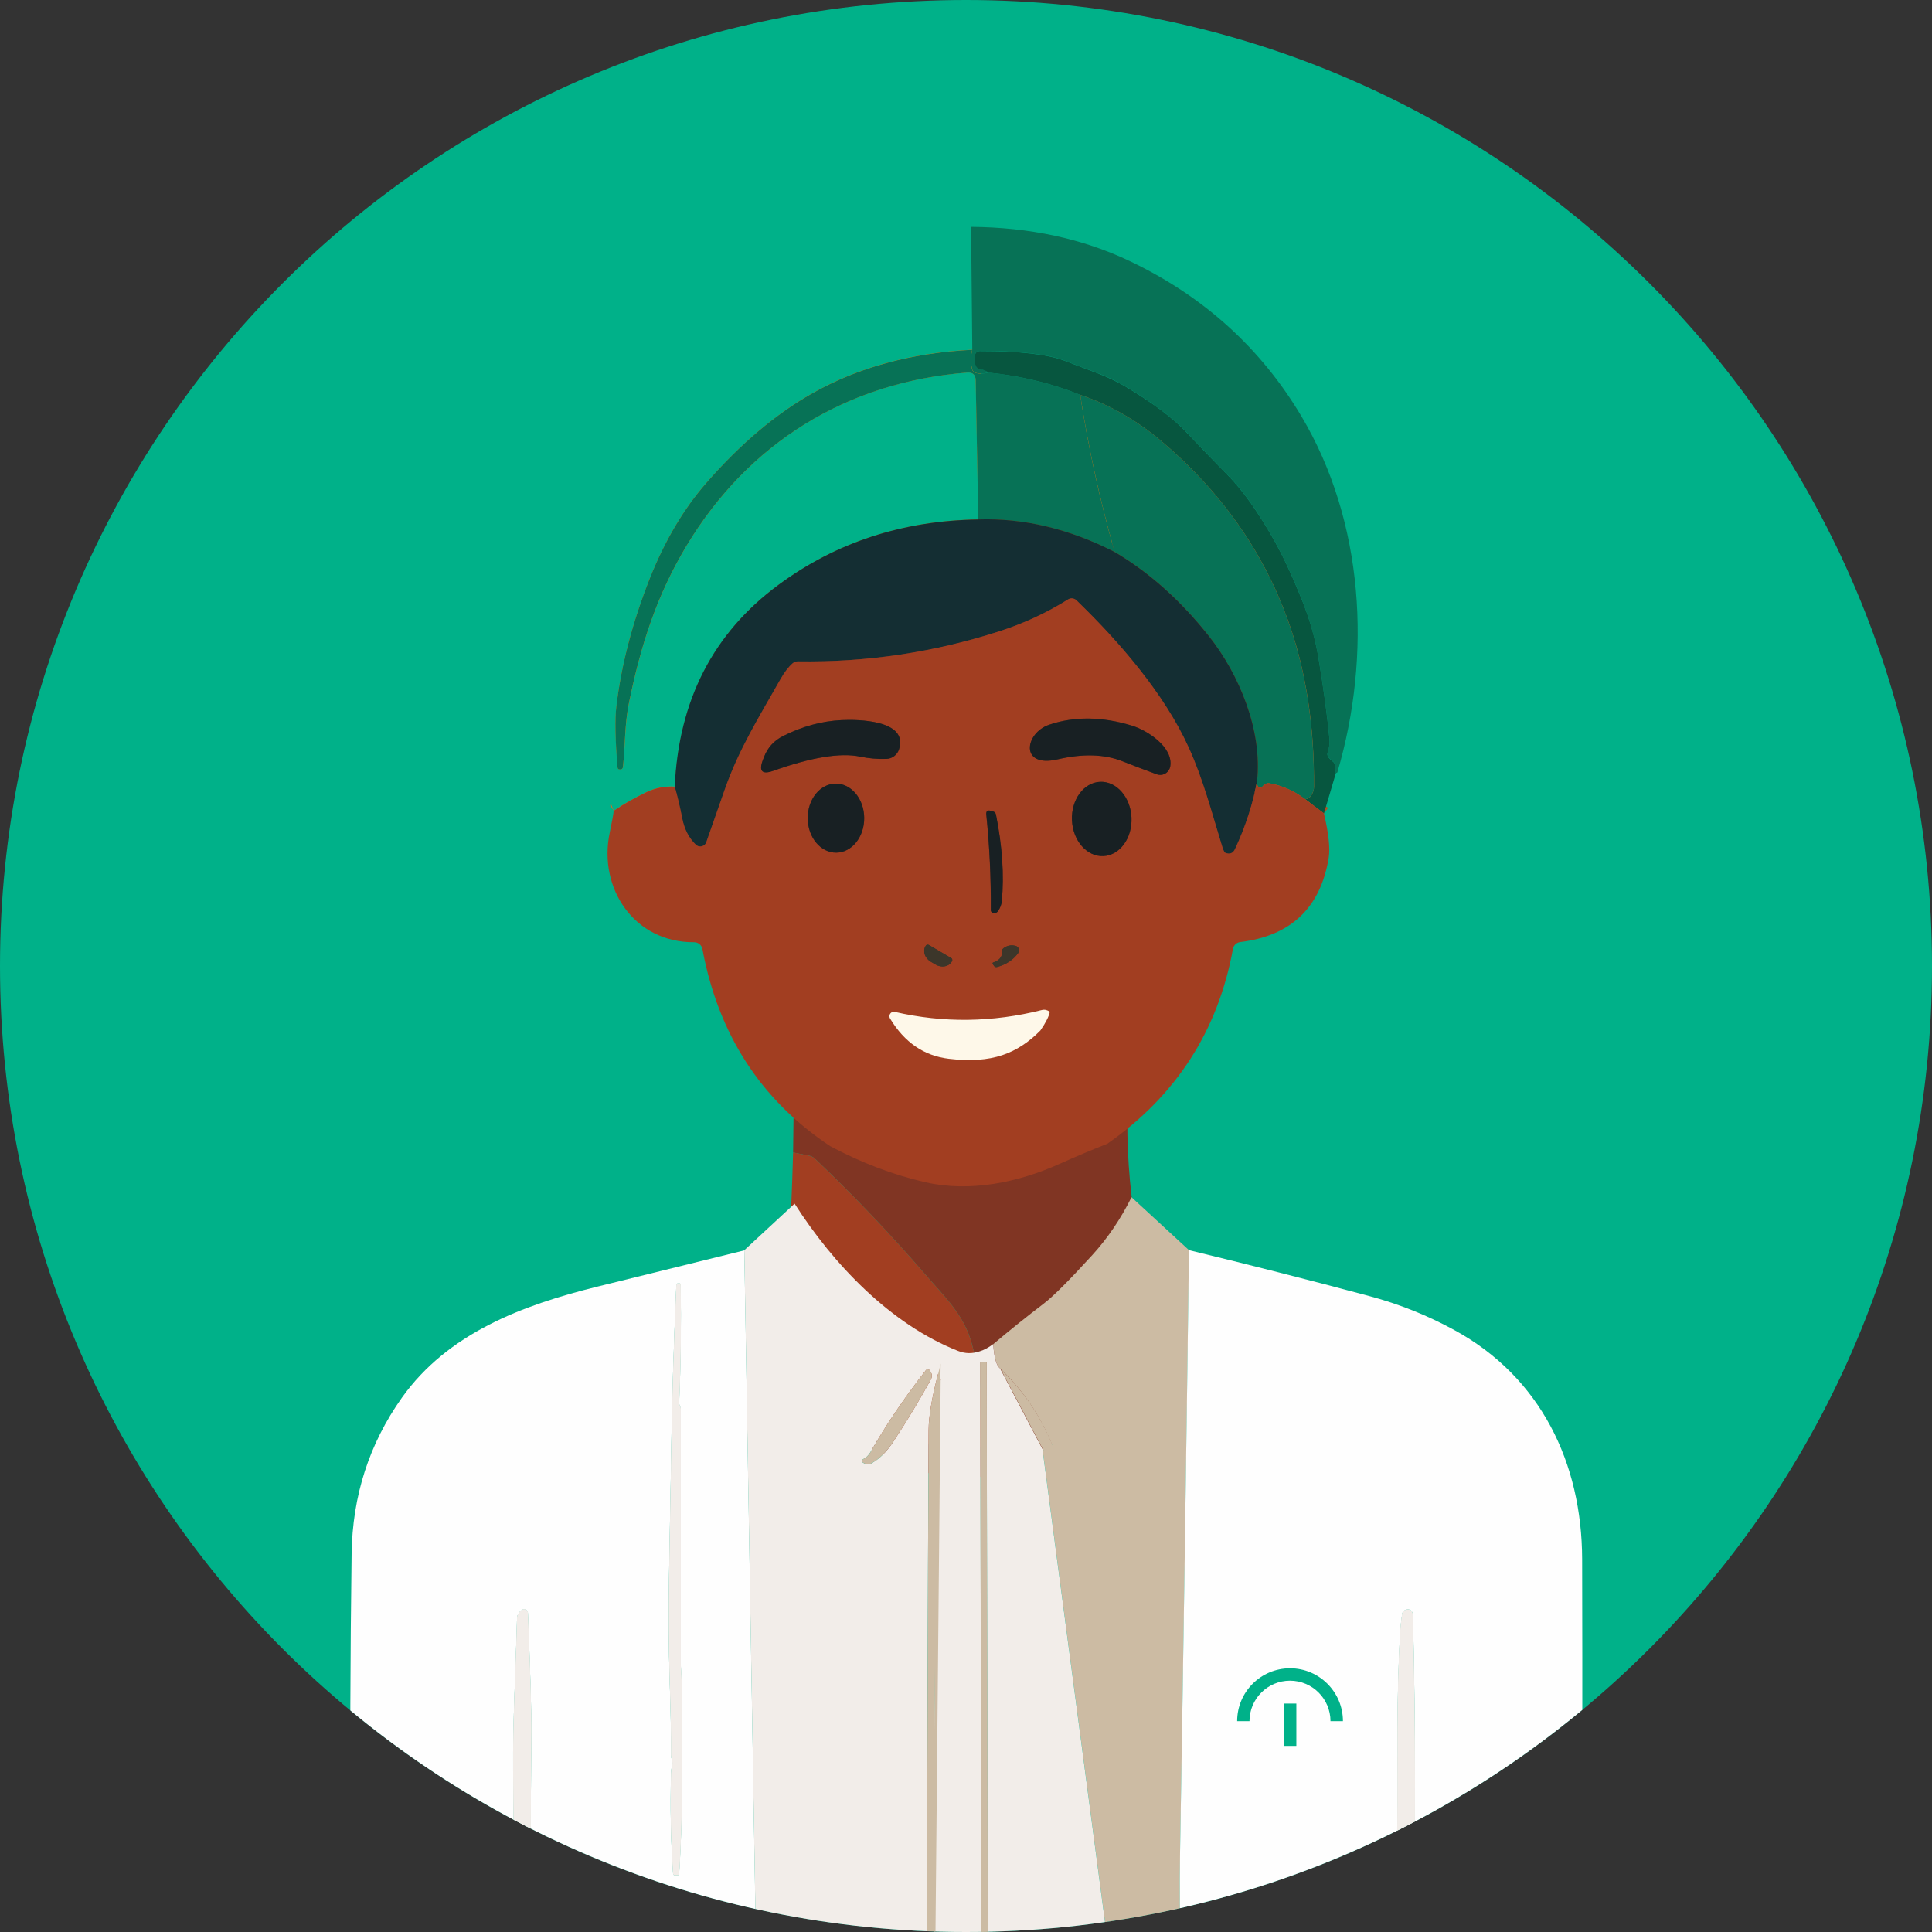 <?xml version="1.0" encoding="UTF-8"?>
<svg id="Capa_2" xmlns="http://www.w3.org/2000/svg" xmlns:xlink="http://www.w3.org/1999/xlink" viewBox="0 0 285.28 285.28">
  <rect x="0" y="0" width="285.28" height="285.28" fill="#333333" stroke="none"/>
  <defs>
    <style>
      .cls-1 {
        stroke: #b34d21;
      }

      .cls-1, .cls-2, .cls-3, .cls-4, .cls-5, .cls-6, .cls-7, .cls-8, .cls-9, .cls-10, .cls-11, .cls-12, .cls-13, .cls-14 {
        fill: none;
      }

      .cls-1, .cls-2, .cls-3, .cls-4, .cls-6, .cls-7, .cls-8, .cls-9, .cls-10, .cls-11, .cls-12, .cls-13, .cls-14 {
        stroke-width: 2px;
      }

      .cls-2 {
        stroke: #cf6719;
      }

      .cls-3 {
        stroke: #5b362a;
      }

      .cls-15 {
        fill: #803523;
      }

      .cls-16 {
        fill: #fef8e9;
      }

      .cls-4 {
        stroke: #65281b;
      }

      .cls-17 {
        fill: #ccbba3;
      }

      .cls-6 {
        stroke: #88672a;
      }

      .cls-18 {
        fill: #3c362a;
      }

      .cls-7 {
        stroke: #6f3a26;
      }

      .cls-8 {
        stroke: #e1780f;
      }

      .cls-19 {
        fill: #a23e21;
      }

      .cls-20 {
        fill: #182023;
      }

      .cls-9 {
        stroke: #7d5620;
      }

      .cls-10 {
        stroke: #785022;
      }

      .cls-11 {
        stroke: #cf6f21;
      }

      .cls-21 {
        fill: #142e33;
      }

      .cls-12 {
        stroke: #5d2f22;
      }

      .cls-22 {
        fill: #00b189;
      }

      .cls-23 {
        fill: #077256;
      }

      .cls-24 {
        fill: #fefefe;
      }

      .cls-13 {
        stroke: #f18f17;
      }

      .cls-25 {
        fill: #f2ede9;
      }

      .cls-26 {
        clip-path: url(#clippath);
      }

      .cls-27 {
        fill: #07563f;
      }

      .cls-14 {
        stroke: #bf5819;
      }
    </style>
    <clipPath id="clippath">
      <path id="Trazado_386-2" data-name="Trazado_386" class="cls-5" d="M285.28,142.64c0,78.78-63.86,142.64-142.64,142.64C63.86,285.28,0,221.42,0,142.64,0,63.86,63.86,0,142.64,0c78.78,0,142.64,63.86,142.64,142.64"/>
    </clipPath>
  </defs>
  <g id="Capa_1-2" data-name="Capa_1">
    <g>
      <path id="Trazado_386" class="cls-22" d="M285.28,142.64c0,78.78-63.86,142.64-142.64,142.64C63.86,285.28,0,221.42,0,142.64,0,63.86,63.86,0,142.64,0c78.78,0,142.64,63.86,142.64,142.64"/>
      <g class="cls-26">
        <g>
          <path class="cls-15" d="M166.58,160.84c-.3,6.15-.04,12.1.78,17.85.25,1.75,1.1,3.14,2.54,4.15-.77,6.42-2.59,12.72-5.45,18.89-3.94,8.49-10.41,13.93-19.41,16.31-6.33.65-12.43-1.19-18.28-5.52l18.14,1.17c.38.03.54-.14.49-.5-.26-1.81-.41-3.73-.46-5.78-.05-2.78-.54-5.83-1.47-9.13-1.16-4.14-3.92-6.74-6.65-9.89-5.37-6.22-10.87-11.99-16.48-17.3-.24-.23-.52-.38-.85-.44l-2.37-.48.11-8.92c5.58,2.89,11.24,4.97,16.99,6.24,7.92,1.76,16.52,0,23.83-3.17,2.9-1.26,5.75-2.43,8.55-3.49Z"/>
          <path class="cls-19" d="M117.11,170.17l2.37.48c.33.07.61.21.85.44,5.62,5.31,11.11,11.08,16.48,17.3,2.73,3.15,5.49,5.74,6.65,9.89.92,3.31,1.41,6.35,1.47,9.13.05,2.05.2,3.98.46,5.78.05.36-.11.53-.49.5l-18.14-1.17c-7.42-7.15-12.04-16.43-13.88-27.83,2.51-1.17,3.83-3.33,3.95-6.5.11-2.7.21-5.37.28-8.02Z"/>
          <path class="cls-13" d="M143.56,51.65c-8.97.46-16.84,2.6-23.59,6.42-5.41,3.06-10.63,7.47-15.66,13.23-3.37,3.86-6.15,8.56-8.35,14.1-2.58,6.53-4.23,12.84-4.94,18.92-.23,1.91-.17,4.92.18,9.03.01.12.07.2.17.24.08.03.16.04.25.03.22-.02.35-.14.38-.37.34-3.19.23-6.27.88-9.45,1.74-8.55,4.13-15.95,8.52-23.24,9.14-15.17,23.65-24.16,41.43-25.54.82-.06,1.23.32,1.25,1.13l.38,20.55" vector-effect="non-scaling-stroke"/>
          <path class="cls-6" d="M144.45,76.7c-11.17.17-21,3.39-29.48,9.65-9.63,7.11-14.74,17.04-15.32,29.81" vector-effect="non-scaling-stroke"/>
          <path class="cls-11" d="M99.66,116.16c-1.45-.09-2.84.17-4.16.79-1.7.8-3.32,1.73-4.86,2.77" vector-effect="non-scaling-stroke"/>
          <path class="cls-8" d="M159.5,58.3c1.15,7.58,2.84,15.31,5.08,23.2" vector-effect="non-scaling-stroke"/>
          <path class="cls-9" d="M164.58,81.5c-6.7-3.42-13.41-5.02-20.13-4.8" vector-effect="non-scaling-stroke"/>
          <path class="cls-3" d="M185.63,115.34c-.64,3.39-1.72,6.73-3.26,10.02-.29.63-.76.82-1.41.58-.15-.06-.31-.36-.48-.91-1.53-4.95-2.78-9.88-4.94-14.62-3.63-8-10.33-15.71-16.59-21.77-.34-.33-.85-.38-1.24-.13-3.13,1.97-6.5,3.53-10.12,4.7-9.68,3.12-19.6,4.61-29.78,4.45-.28,0-.53.08-.75.27-.63.54-1.23,1.32-1.8,2.34-3.29,5.8-6.13,10.34-8.24,16.31-1.01,2.87-1.92,5.47-2.73,7.79-.17.49-.71.74-1.2.57-.12-.04-.23-.11-.33-.2-1.03-.98-1.7-2.28-2.02-3.9-.32-1.65-.68-3.21-1.1-4.67" vector-effect="non-scaling-stroke"/>
          <path class="cls-14" d="M192.71,118c-1.61-1.22-3.37-2-5.27-2.34-.19-.03-.35-.01-.49.07-.2.1-.38.24-.53.42-.19.22-.39.23-.6.03-.18-.17-.24-.45-.18-.84" vector-effect="non-scaling-stroke"/>
          <path class="cls-10" d="M185.63,115.34c.8-7.46-2.61-15.72-7.13-21.43-4.16-5.25-8.8-9.39-13.91-12.41" vector-effect="non-scaling-stroke"/>
          <path class="cls-1" d="M195.5,120.1l-2.79-2.1" vector-effect="non-scaling-stroke"/>
          <path class="cls-2" d="M192.71,118c.41.03.76-.23,1.05-.78.17-.32.26-.67.27-1.03.06-9.17-1.23-17.42-3.89-24.72-3.7-10.19-9.92-18.97-18.67-26.35-3.68-3.1-7.66-5.37-11.96-6.81" vector-effect="non-scaling-stroke"/>
          <path class="cls-12" d="M154.94,107.01c-3.62,1.22-4.41,6.42,1.22,5.12,3.73-.87,6.93-.77,9.59.28,1.69.66,3.37,1.3,5.05,1.92.78.29,1.64-.11,1.93-.89.03-.09.06-.19.08-.29.45-2.83-3.36-5.31-5.67-6.01-4.41-1.35-8.47-1.39-12.19-.14" vector-effect="non-scaling-stroke"/>
          <path class="cls-12" d="M115.62,108.69c-1.35.68-2.29,1.73-2.82,3.13l-.16.42c-.62,1.64-.11,2.16,1.54,1.58,5.64-2.01,9.91-2.71,12.81-2.1,1.29.27,2.59.39,3.9.34.86-.03,1.6-.59,1.86-1.41,1.43-4.38-6.19-4.43-8.46-4.32-2.95.15-5.84.93-8.67,2.36" vector-effect="non-scaling-stroke"/>
          <path class="cls-12" d="M162.93,126.41c2.43-.11,4.28-2.65,4.15-5.68h0c-.14-3.03-2.22-5.39-4.64-5.28-2.43.11-4.28,2.65-4.15,5.68h0c.14,3.03,2.22,5.39,4.64,5.28h0" vector-effect="non-scaling-stroke"/>
          <path class="cls-12" d="M123.48,125.9c2.3-.02,4.15-2.32,4.13-5.13-.02-2.81-1.91-5.08-4.22-5.06h0c-2.3.02-4.15,2.32-4.13,5.13.02,2.81,1.91,5.08,4.22,5.06h0" vector-effect="non-scaling-stroke"/>
          <path class="cls-4" d="M146.61,119.81l-.3-.08c-.51-.15-.73.04-.68.57.48,4.67.7,9.36.67,14.07,0,.26.21.48.47.49.02,0,.04,0,.06,0,.25-.03.44-.16.58-.38.3-.46.47-.93.51-1.41.36-3.86.07-8.12-.86-12.77-.05-.26-.2-.42-.45-.49" vector-effect="non-scaling-stroke"/>
          <path class="cls-7" d="M140.45,141.49l-3.29-1.93c-.15-.09-.36-.04-.45.11,0,0,0,0,0,0l-.05.08c-.43.74-.08,1.75.79,2.26,0,0,0,0,0,0l.71.42c.87.51,1.92.32,2.36-.42l.05-.08c.09-.15.04-.36-.11-.45,0,0,0,0,0,0" vector-effect="non-scaling-stroke"/>
          <path class="cls-7" d="M146.63,142.38l.15.23c.12.17.28.23.48.18,1.31-.35,2.33-1.03,3.08-2.03.22-.31.16-.73-.14-.96-.07-.05-.16-.09-.25-.11-.64-.16-1.23-.04-1.76.35-.18.13-.26.32-.23.54.06.72-.35,1.23-1.24,1.55-.13.04-.16.13-.08.25" vector-effect="non-scaling-stroke"/>
          <path class="cls-22" d="M143.38,33.5l.18,18.14c-8.97.46-16.84,2.6-23.59,6.42-5.41,3.06-10.63,7.47-15.66,13.23-3.37,3.86-6.15,8.56-8.35,14.1-2.58,6.53-4.23,12.84-4.94,18.92-.23,1.91-.17,4.92.18,9.03.01.12.07.2.17.24.08.03.16.04.25.03.22-.02.35-.14.38-.37.34-3.19.23-6.27.88-9.45,1.74-8.55,4.13-15.95,8.52-23.24,9.14-15.17,23.65-24.16,41.43-25.54.82-.06,1.23.32,1.25,1.13l.38,20.55c-11.17.17-21,3.39-29.48,9.65-9.63,7.11-14.74,17.04-15.32,29.81-1.45-.09-2.84.17-4.16.79-1.7.8-3.32,1.73-4.86,2.77-2.89-6.58-4.56-13.89-5.03-21.92-.54-9.14.52-17.59,3.16-25.34,4.84-14.23,13.75-24.87,26.73-31.91,8.72-4.74,18.02-7.09,27.88-7.05Z"/>
          <path class="cls-23" d="M143.38,33.5c8.65.06,16.47,1.74,23.43,5.05,10.88,5.18,19.33,12.81,25.34,22.89,9.29,15.58,10.41,35.32,5.33,52.6,0,.02-.02.04-.04.04-.07.03-.13.06-.19.08l-.13-1.16c-.03-.25-.14-.44-.34-.59-.23-.17-.43-.37-.61-.6-.18-.23-.22-.49-.12-.77.24-.66.32-1.34.25-2.04-.35-3.55-.88-7.48-1.6-11.78-.5-2.97-1.35-5.95-2.57-8.94-1.37-3.39-2.7-6.22-3.97-8.48-2.36-4.19-4.65-7.41-6.88-9.67-2.13-2.16-4.18-4.29-6.15-6.37-1.97-2.07-4.92-4.29-8.86-6.65-1.26-.75-2.74-1.46-4.44-2.1-1.51-.58-3.05-1.16-4.59-1.74-2.54-.97-6.74-1.45-12.58-1.45-.33,0-.62.24-.69.57-.07.44-.06.91.04,1.42.08.38.38.66.76.71.44.05.83.21,1.19.48-.78.21-1.42.22-1.93.04-.27-.1-.44-.29-.5-.58-.21-.98-.2-1.92.04-2.82l-.18-18.14Z"/>
          <path class="cls-23" d="M143.56,51.65c-.24.91-.25,1.85-.04,2.82.06.28.23.48.5.58.51.18,1.15.16,1.93-.04,4.85.51,9.37,1.61,13.55,3.29,1.15,7.58,2.84,15.31,5.08,23.2-6.7-3.42-13.41-5.02-20.13-4.8l-.38-20.55c-.02-.82-.43-1.19-1.25-1.13-17.78,1.38-32.3,10.38-41.43,25.54-4.39,7.29-6.78,14.69-8.52,23.24-.65,3.18-.54,6.26-.88,9.45-.03.23-.15.35-.38.37-.09,0-.17,0-.25-.03-.1-.04-.16-.13-.17-.24-.35-4.11-.41-7.12-.18-9.03.72-6.08,2.36-12.39,4.94-18.92,2.2-5.54,4.98-10.24,8.35-14.1,5.03-5.77,10.26-10.18,15.66-13.23,6.76-3.82,14.62-5.96,23.59-6.42Z"/>
          <path class="cls-27" d="M197.25,114.17l-1.75,5.93-2.79-2.1c.41.03.76-.23,1.05-.78.17-.32.26-.67.27-1.03.06-9.17-1.23-17.42-3.89-24.72-3.7-10.19-9.92-18.97-18.67-26.35-3.68-3.1-7.66-5.37-11.96-6.81-4.18-1.69-8.7-2.79-13.55-3.29-.36-.27-.75-.43-1.19-.48-.38-.05-.69-.34-.76-.71-.1-.51-.11-.98-.04-1.42.06-.33.35-.57.69-.57,5.84,0,10.04.48,12.58,1.45,1.55.59,3.08,1.17,4.59,1.74,1.7.65,3.18,1.35,4.44,2.1,3.94,2.36,6.89,4.57,8.86,6.65,1.97,2.08,4.02,4.21,6.15,6.37,2.23,2.26,4.52,5.48,6.88,9.67,1.27,2.26,2.6,5.09,3.97,8.48,1.22,2.99,2.08,5.97,2.57,8.94.72,4.3,1.25,8.22,1.6,11.78.07.7-.01,1.38-.25,2.04-.1.28-.06.54.12.77.18.23.38.44.61.6.2.15.32.34.34.59l.13,1.16Z"/>
          <path class="cls-23" d="M159.5,58.3c4.3,1.44,8.28,3.71,11.96,6.81,8.75,7.38,14.97,16.16,18.67,26.35,2.65,7.31,3.95,15.55,3.89,24.72,0,.36-.09.71-.27,1.03-.29.55-.64.81-1.05.78-1.61-1.22-3.37-2-5.27-2.34-.19-.03-.35-.01-.49.07-.2.1-.38.24-.53.42-.19.22-.39.23-.6.03-.18-.17-.24-.45-.18-.84.8-7.46-2.61-15.72-7.13-21.43-4.16-5.25-8.8-9.39-13.91-12.41-2.23-7.89-3.93-15.62-5.08-23.2Z"/>
          <path class="cls-21" d="M144.45,76.7c6.72-.22,13.43,1.38,20.13,4.8,5.11,3.02,9.75,7.16,13.91,12.41,4.53,5.71,7.93,13.97,7.13,21.43-.64,3.39-1.72,6.73-3.26,10.02-.29.63-.76.82-1.41.58-.15-.06-.31-.36-.48-.91-1.53-4.95-2.78-9.88-4.94-14.62-3.63-8-10.33-15.71-16.59-21.77-.34-.33-.85-.38-1.24-.13-3.13,1.97-6.5,3.53-10.12,4.7-9.68,3.12-19.6,4.61-29.78,4.45-.28,0-.53.08-.75.27-.63.54-1.23,1.32-1.8,2.34-3.29,5.8-6.13,10.34-8.24,16.31-1.01,2.87-1.92,5.47-2.73,7.79-.17.49-.71.74-1.2.57-.12-.04-.23-.11-.33-.2-1.03-.98-1.7-2.28-2.02-3.9-.32-1.65-.68-3.21-1.1-4.67.58-12.77,5.69-22.7,15.32-29.81,8.48-6.26,18.3-9.48,29.48-9.65Z"/>
          <path class="cls-19" d="M185.63,115.34c-.06.39,0,.66.18.84.21.2.41.18.6-.03.15-.18.33-.32.53-.42.14-.08.3-.1.49-.07,1.91.34,3.66,1.12,5.27,2.34l2.79,2.1c.7,2.96.94,5.16.7,6.61-1.22,7.35-5.58,11.48-13.07,12.4-.53.06-.96.47-1.06,1-2.2,12.08-8.38,21.67-18.55,28.78-2.32.91-4.68,1.9-7.08,2.98-6.05,2.72-13.18,4.21-19.75,2.71-4.77-1.09-9.46-2.87-14.08-5.33-10.24-6.81-16.53-16.5-18.88-29.1-.11-.6-.63-1.03-1.24-1.02-8.79.06-14.18-7.92-12.45-16.18.34-1.59.53-2.67.59-3.22,1.54-1.04,3.16-1.96,4.86-2.77,1.32-.62,2.7-.88,4.16-.79.41,1.46.78,3.01,1.1,4.67.32,1.61.99,2.91,2.02,3.9.38.35.97.33,1.33-.04.09-.09.16-.2.2-.33.81-2.32,1.72-4.91,2.73-7.79,2.1-5.97,4.95-10.51,8.24-16.31.58-1.02,1.18-1.8,1.8-2.34.21-.18.46-.27.75-.27,10.17.16,20.1-1.33,29.78-4.45,3.61-1.17,6.99-2.73,10.12-4.7.39-.25.9-.19,1.24.13,6.27,6.06,12.97,13.77,16.59,21.77,2.15,4.74,3.41,9.67,4.94,14.62.17.55.33.86.48.91.65.24,1.12.05,1.41-.58,1.54-3.3,2.62-6.64,3.26-10.02ZM154.94,107.01c-3.62,1.22-4.41,6.42,1.22,5.12,3.73-.87,6.93-.77,9.59.28,1.69.66,3.37,1.3,5.05,1.92.78.29,1.64-.11,1.93-.89.03-.09.06-.19.08-.29.45-2.83-3.36-5.31-5.67-6.01-4.41-1.35-8.47-1.39-12.19-.14ZM115.62,108.69c-1.35.68-2.29,1.73-2.82,3.13l-.16.42c-.62,1.64-.11,2.16,1.54,1.58,5.64-2.01,9.91-2.71,12.81-2.1,1.29.27,2.59.39,3.9.34.86-.03,1.6-.59,1.86-1.41,1.43-4.38-6.19-4.43-8.46-4.32-2.95.15-5.84.93-8.67,2.36ZM162.93,126.41c2.43-.11,4.28-2.65,4.15-5.68h0c-.14-3.03-2.22-5.39-4.64-5.28-2.43.11-4.28,2.65-4.15,5.68h0c.14,3.03,2.22,5.39,4.64,5.28h0ZM123.48,125.9c2.3-.02,4.15-2.32,4.13-5.13-.02-2.81-1.91-5.08-4.22-5.06h0c-2.3.02-4.15,2.32-4.13,5.13.02,2.81,1.91,5.08,4.22,5.06h0ZM146.61,119.81l-.3-.08c-.51-.15-.73.04-.68.57.48,4.67.7,9.36.67,14.07,0,.26.21.48.47.49.02,0,.04,0,.06,0,.25-.03.44-.16.58-.38.3-.46.47-.93.51-1.41.36-3.86.07-8.12-.86-12.77-.05-.26-.2-.42-.45-.49ZM140.45,141.49l-3.29-1.93c-.15-.09-.36-.04-.45.11,0,0,0,0,0,0l-.05.08c-.43.74-.08,1.75.79,2.26,0,0,0,0,0,0l.71.42c.87.51,1.92.32,2.36-.42l.05-.08c.09-.15.04-.36-.11-.45,0,0,0,0,0,0ZM146.63,142.38l.15.23c.12.17.28.23.48.18,1.31-.35,2.33-1.03,3.08-2.03.22-.31.16-.73-.14-.96-.07-.05-.16-.09-.25-.11-.64-.16-1.23-.04-1.76.35-.18.13-.26.32-.23.54.06.72-.35,1.23-1.24,1.55-.13.04-.16.13-.08.25Z"/>
          <path class="cls-20" d="M154.94,107.01c3.72-1.25,7.79-1.2,12.19.14,2.3.7,6.12,3.18,5.67,6.01-.13.82-.9,1.38-1.72,1.25-.1-.02-.19-.04-.29-.08-1.68-.61-3.36-1.25-5.05-1.92-2.66-1.06-5.86-1.15-9.59-.28-5.63,1.3-4.84-3.91-1.22-5.12Z"/>
          <path class="cls-20" d="M115.62,108.69c2.83-1.43,5.72-2.22,8.67-2.36,2.26-.11,9.89-.06,8.46,4.32-.26.81-1.01,1.38-1.86,1.41-1.31.04-2.61-.07-3.9-.34-2.89-.6-7.16.1-12.81,2.1-1.65.59-2.16.06-1.54-1.58l.16-.42c.53-1.41,1.47-2.45,2.82-3.13Z"/>
          <ellipse class="cls-20" cx="162.68" cy="120.93" rx="4.4" ry="5.49" transform="translate(-5.32 7.5) rotate(-2.6)"/>
          <ellipse class="cls-20" cx="123.44" cy="120.81" rx="4.17" ry="5.1" transform="translate(-1.05 1.08) rotate(-.5)"/>
          <path class="cls-20" d="M147.07,120.29c.93,4.65,1.22,8.91.86,12.77-.04.47-.22.94-.51,1.41-.14.22-.33.34-.58.38-.27.03-.51-.16-.53-.42,0-.02,0-.04,0-.06.03-4.72-.19-9.41-.67-14.07-.06-.53.17-.72.68-.57l.3.08c.25.07.4.23.45.49Z"/>
          <path class="cls-18" d="M140.45,141.49c.16.09.21.29.12.45,0,0,0,0,0,0l-.05.08c-.43.74-1.48.92-2.36.42l-.71-.42c-.87-.51-1.23-1.52-.8-2.26,0,0,0,0,0,0l.05-.08c.09-.16.29-.21.45-.12,0,0,0,0,0,0l3.29,1.93Z"/>
          <path class="cls-18" d="M146.71,142.13c.89-.32,1.3-.84,1.24-1.55-.02-.23.06-.41.23-.54.53-.39,1.12-.51,1.76-.35.37.09.59.45.5.82-.02.09-.06.18-.12.25-.74,1-1.77,1.68-3.08,2.03-.2.06-.36,0-.48-.18l-.15-.23c-.08-.12-.05-.21.08-.25Z"/>
          <path class="cls-16" d="M155.01,149.41c-.11.65-.57,1.56-1.38,2.74-1.71,1.75-3.58,2.97-5.62,3.65-2.16.73-4.79.91-7.89.54-3.66-.43-6.56-2.41-8.69-5.94-.19-.31-.09-.71.21-.9.15-.09.32-.12.49-.08,7.17,1.65,14.42,1.56,21.72-.28.41-.1.79-.01,1.16.26Z"/>
          <path class="cls-18" d="M140.45,141.45c.16.09.21.29.12.45,0,0,0,0,0,0l-.05.08c-.43.74-1.48.92-2.36.42l-.71-.42c-.87-.51-1.23-1.52-.8-2.26,0,0,0,0,0,0l.05-.08c.09-.16.29-.21.45-.12,0,0,0,0,0,0l3.29,1.93Z"/>
          <path class="cls-18" d="M146.71,142.09c.89-.32,1.3-.84,1.24-1.55-.02-.23.06-.41.23-.54.53-.39,1.12-.51,1.76-.35.37.09.59.45.5.82-.02.09-.06.18-.12.25-.74,1-1.77,1.68-3.08,2.03-.2.06-.36,0-.48-.18l-.15-.23c-.08-.12-.05-.21.08-.25Z"/>
          <g>
            <path class="cls-17" d="M167.08,176.78l8.49,7.82c-.37,29.54-.81,59.15-1.31,88.82-.09,5.29-.05,10.57.13,15.82l-10.49.07-9.96-75.34c.37.35.78.36,1.23.04.23-.16.3-.38.19-.65-.6-1.48-1.3-2.91-2.1-4.28-1.48-2.52-3.34-4.86-5.58-7.01-.55-.44-.89-1.64-1.01-3.6,2.32-1.96,4.82-3.97,7.5-6.02,1.34-1.02,3.72-3.4,7.12-7.13,2.27-2.49,4.2-5.34,5.79-8.54Z"/>
            <path class="cls-24" d="M109.91,184.62l1.76,104.67h-33.26c-.07-11.02-.06-22.03.05-33.05.03-3.11-.14-9.13-.51-18.06,0-.27-.2-.49-.45-.54-.16-.03-.3,0-.41.08-.48.35-.73.76-.74,1.25-.19,7.46-.64,15.2-.58,22.49.06,9.3.17,18.59.32,27.89l-23.35.03c-.58,0-1.06-.47-1.07-1.05-.13-5.36.14-11.32.11-15.95-.11-13.35-.06-27.67.14-42.94.12-8.57,2.6-16.25,7.43-23.06,6.78-9.53,17.81-13.67,28.84-16.39,7.24-1.79,14.48-3.57,21.72-5.36ZM99.08,216.64c-.16,10.79-.54,21.28-.18,31.95.15,4.41.2,7.92.18,10.53,0,.59.34.96.17,1.62-.1.35-.15.7-.16,1.05-.14,5.02-.04,9.97.3,14.87.01.15.09.23.23.23h.44c.13,0,.21-.07.22-.2.41-6.18.56-14.88.44-26.09-.01-.81-.04-1.61-.08-2.39-.08-1.53-.12-2.32-.12-2.37,0-12.59,0-25.18,0-37.77,0-.13-.04-.27-.11-.42-.09-.19-.13-.34-.13-.44.25-5.83.32-11.67.22-17.54,0-.11-.06-.16-.17-.16h-.23c-.15,0-.22.08-.23.23-.4,8.98-.67,17.95-.8,26.91Z"/>
            <path class="cls-25" d="M138.52,202.86c-.92,3.53-1.39,6.3-1.4,8.33-.13,25.96-.2,51.94-.23,77.94l-25.23.15-1.76-104.67,7.43-6.88c5.7,8.95,14.22,17.86,24.14,21.75,1.04.41,2.1.43,3.18.06.63-.18,1.3-.54,2.01-1.07.12,1.97.46,3.17,1.01,3.6l6.26,11.89,9.96,75.34c-5.05.04-10.09.09-15.14.15-1.65.02-3.42-.04-5.31-.17-1.78-.12-3.56-.22-5.34-.3-.09-.94-.15-1.8-.15-2.58-.12-12.43-.09-24.86.08-37.29.07-5.66.05-17.53-.07-35.62-.02-2.33.3-5.6.94-9.81M145.69,201.29c0-.12-.1-.22-.22-.22h-.5c-.12,0-.22.1-.22.22h0s.15,87.26.15,87.26c0,.12.1.22.22.22h.5c.12,0,.22-.1.22-.22h0s-.15-87.26-.15-87.26ZM127.74,215.28c-.06.04-.13.09-.2.13-.38.22-.37.44.02.64.15.08.32.13.5.17.16.03.32,0,.49-.08,1.23-.64,2.37-1.75,3.41-3.34,1.97-2.99,3.79-6.02,5.48-9.08.22-.4.21-.79-.03-1.17l-.13-.2c-.1-.16-.31-.21-.47-.1-.03.02-.06.05-.09.08-3.14,4.01-5.86,8.02-8.16,12.05-.2.36-.48.67-.81.92Z"/>
            <path class="cls-24" d="M175.57,184.6c8.9,2.15,17.79,4.41,26.66,6.79,4.37,1.17,8.55,2.84,12.52,5.01,12.76,6.96,18.84,19.63,18.87,33.86.05,19.18.03,38.6-.05,58.27,0,.53-.27.79-.8.79l-58.39-.08c-.17-5.26-.22-10.53-.13-15.82.5-29.67.93-59.28,1.31-88.82ZM206.32,269.76c-.05,6.14-.05,12.49,0,19.04,0,.13.11.23.24.23h1.84c.18,0,.27-.09.27-.27.37-17.46.36-34.17-.04-50.14,0-.34-.08-.59-.22-.74-.23-.25-.53-.3-.9-.15-.26.11-.42.3-.46.58-.15.95-.25,1.96-.31,3.03-.55,9.26-.34,18.86-.41,28.41Z"/>
            <path class="cls-17" d="M138.1,288.99c-.09-.94-.15-1.8-.15-2.58-.12-12.43-.09-24.86.08-37.29.07-5.66.05-17.53-.07-35.62-.02-2.33.3-5.6.94-9.81" vector-effect="non-scaling-stroke"/>
            <path class="cls-17" d="M138.9,201.36c-.92,3.59-1.38,6.41-1.39,8.48-.13,26.42-.2,52.85-.23,79.3" vector-effect="non-scaling-stroke"/>
            <path class="cls-25" d="M78.41,289.29c-.07-11.02-.06-22.04.05-33.05.03-3.11-.14-9.13-.51-18.06,0-.27-.2-.49-.45-.54-.16-.03-.3,0-.41.08-.48.35-.73.76-.74,1.25-.19,7.46-.64,15.2-.58,22.49.06,9.3.17,18.59.32,27.89" vector-effect="non-scaling-stroke"/>
            <path class="cls-17" d="M145.69,201.29c0-.12-.1-.22-.22-.22h-.5c-.12,0-.22.1-.22.22h0s.15,87.26.15,87.26c0,.12.1.22.22.22h.5c.12,0,.22-.1.22-.22h0s-.15-87.26-.15-87.26" vector-effect="non-scaling-stroke"/>
            <path class="cls-17" d="M127.74,215.28c-.06.04-.13.09-.2.13-.38.22-.37.44.02.64.15.08.32.13.5.17.16.03.32,0,.49-.08,1.23-.64,2.37-1.75,3.41-3.34,1.97-2.99,3.79-6.02,5.48-9.08.22-.4.21-.79-.03-1.17l-.13-.2c-.1-.16-.31-.21-.47-.1-.03.02-.06.05-.09.08-3.14,4.01-5.86,8.02-8.16,12.05-.2.36-.48.67-.81.92" vector-effect="non-scaling-stroke"/>
            <path class="cls-25" d="M99.08,216.64c-.16,10.79-.54,21.28-.18,31.95.15,4.41.2,7.92.18,10.53,0,.59.34.96.17,1.62-.1.35-.15.7-.16,1.05-.14,5.02-.04,9.97.3,14.87.01.15.09.23.23.23h.44c.13,0,.21-.07.22-.2.41-6.18.56-14.88.44-26.09-.01-.81-.04-1.61-.08-2.39-.08-1.53-.12-2.32-.12-2.37,0-12.59,0-25.18,0-37.77,0-.13-.04-.27-.11-.42-.09-.19-.13-.34-.13-.44.25-5.83.32-11.67.22-17.54,0-.11-.06-.16-.17-.16h-.23c-.15,0-.22.08-.23.23-.4,8.98-.67,17.95-.8,26.91" vector-effect="non-scaling-stroke"/>
            <path class="cls-25" d="M99.08,216.64c.13-8.96.4-17.93.8-26.91,0-.15.08-.23.23-.23h.23c.11,0,.16.05.17.16.1,5.87.03,11.71-.22,17.54,0,.1.04.25.13.44.07.15.11.28.11.42,0,12.59,0,25.18,0,37.77,0,.05.04.84.12,2.37.04.78.06,1.58.08,2.39.11,11.21-.04,19.91-.44,26.09-.01.13-.08.2-.22.2h-.44c-.15,0-.22-.08-.23-.23-.34-4.89-.44-9.85-.3-14.87.01-.35.06-.7.16-1.05.17-.66-.18-1.03-.17-1.62.03-2.61-.03-6.13-.18-10.53-.35-10.67.03-21.16.18-31.95Z"/>
            <path class="cls-25" d="M206.32,269.76c-.05,6.14-.05,12.49,0,19.04,0,.13.11.23.24.23h1.84c.18,0,.27-.09.27-.27.37-17.46.36-34.17-.04-50.14,0-.34-.08-.59-.22-.74-.23-.25-.53-.3-.9-.15-.26.11-.42.3-.46.58-.15.95-.25,1.96-.31,3.03-.55,9.26-.34,18.86-.41,28.41" vector-effect="non-scaling-stroke"/>
            <rect class="cls-17" x="144.82" y="201.07" width=".94" height="87.7" rx=".22" ry=".22" transform="translate(-.43 .25) rotate(-.1)"/>
            <path class="cls-17" d="M154.03,214.07l-6.26-11.89c2.25,2.15,4.11,4.49,5.58,7.01.8,1.37,1.51,2.8,2.1,4.28.11.27.04.48-.19.65-.45.32-.86.3-1.23-.04Z"/>
            <path class="cls-17" d="M138.52,202.86c-.1.52.03.79.38.82-.64,4.21-.96,7.48-.94,9.81.12,18.09.14,29.96.07,35.62-.17,12.43-.19,24.86-.08,37.29,0,.78.06,1.64.15,2.58-.27.15-.67.19-1.21.14.02-26,.1-51.98.23-77.94.01-2.03.48-4.81,1.4-8.33Z"/>
            <path class="cls-25" d="M78.41,289.29l-2.32.04c-.15-9.3-.26-18.59-.32-27.89-.06-7.28.39-15.03.58-22.49.01-.49.26-.9.74-1.25.11-.08.25-.11.41-.08.26.05.44.28.45.54.37,8.93.54,14.95.51,18.06-.11,11.01-.12,22.03-.05,33.05Z"/>
            <path class="cls-25" d="M206.32,269.76c.08-9.55-.14-19.15.41-28.41.06-1.07.16-2.08.31-3.03.04-.28.2-.47.46-.58.37-.15.67-.09.9.15.14.15.21.4.22.74.4,15.97.42,32.68.04,50.14,0,.18-.09.27-.27.27h-1.84c-.13,0-.24-.11-.24-.23h0c-.04-6.55-.04-12.9,0-19.04Z"/>
            <g>
              <path class="cls-22" d="M182.68,254.15c0-4.32,3.5-7.81,7.81-7.81s7.81,3.5,7.81,7.81h-1.84c0-3.3-2.68-5.98-5.98-5.98s-5.98,2.68-5.98,5.98h-1.84Z"/>
              <rect class="cls-22" x="189.58" y="251.55" width="1.84" height="6.25"/>
            </g>
          </g>
        </g>
      </g>
    </g>
  </g>
</svg>